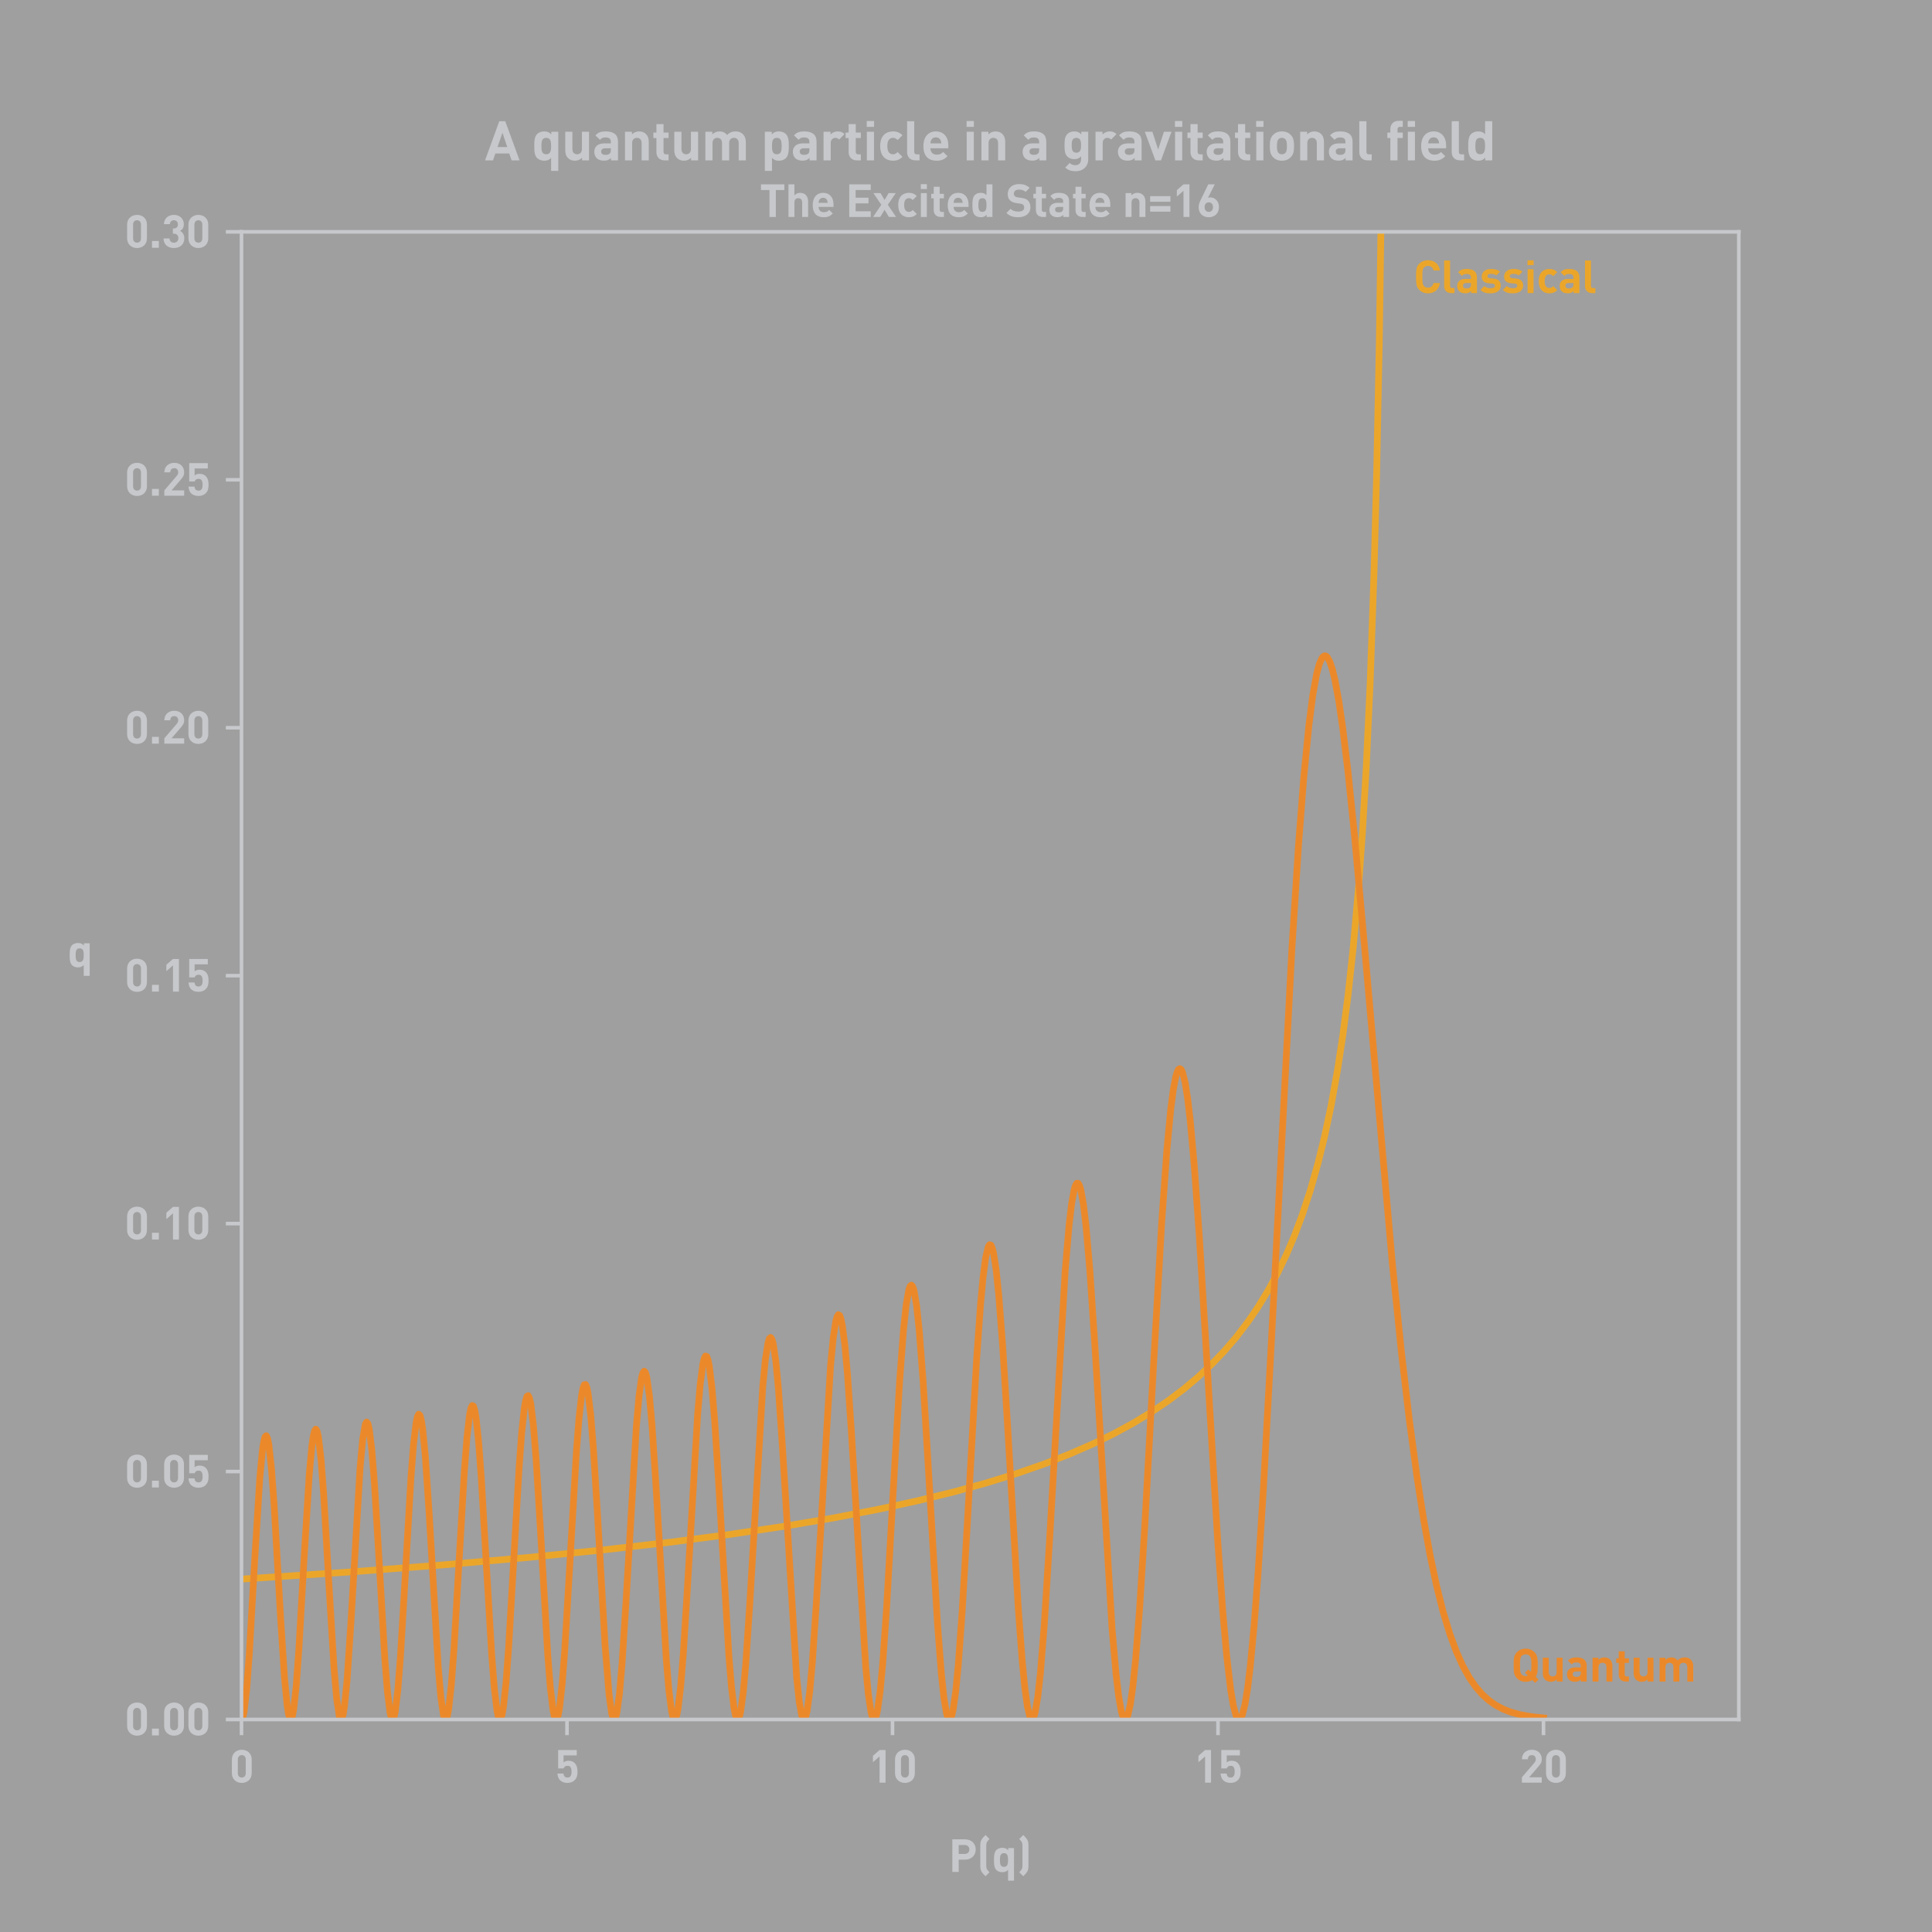 <?xml version="1.0" encoding="utf-8" standalone="no"?>
<!DOCTYPE svg PUBLIC "-//W3C//DTD SVG 1.1//EN"
  "http://www.w3.org/Graphics/SVG/1.1/DTD/svg11.dtd">
<svg xmlns:xlink="http://www.w3.org/1999/xlink" width="432pt" height="432pt" viewBox="0 0 432 432" xmlns="http://www.w3.org/2000/svg" version="1.1">
 <defs>
  <style type="text/css">*{stroke-linejoin: round; stroke-linecap: butt}</style>
 </defs>
 <g id="figure_1">
  <g id="patch_1">
   <path d="M 0 432 
L 432 432 
L 432 0 
L 0 0 
z
" style="fill: #9f9f9f"/>
  </g>
  <g id="axes_1">
   <g id="patch_2">
    <path d="M 54 384.48 
L 388.8 384.48 
L 388.8 51.84 
L 54 51.84 
z
" style="fill: #9f9f9f"/>
   </g>
   <g id="matplotlib.axis_1">
    <g id="xtick_1">
     <g id="line2d_1">
      <defs>
       <path id="md12b9597e7" d="M 0 0 
L 0 3.5 
" style="stroke: #c6c8cb; stroke-width: 0.8"/>
      </defs>
      <g>
       <use xlink:href="#md12b9597e7" x="54" y="384.48" style="fill: #c6c8cb; stroke: #c6c8cb; stroke-width: 0.8"/>
      </g>
     </g>
     <g id="text_1">
      <!-- 0 -->
      <g style="fill: #c6c8cb" transform="translate(51.285 398.6) scale(0.1 -0.1)">
       <defs>
        <path id="DINPro-Bold-30" d="M 3123 1318 
L 3123 3238 
C 3123 4109 2483 4595 1741 4595 
C 998 4595 352 4109 352 3238 
L 352 1318 
C 352 448 998 -38 1741 -38 
C 2483 -38 3123 448 3123 1318 
z
M 2291 1325 
C 2291 941 2067 710 1741 710 
C 1414 710 1184 941 1184 1325 
L 1184 3226 
C 1184 3610 1414 3846 1741 3846 
C 2067 3846 2291 3610 2291 3226 
L 2291 1325 
z
" transform="scale(0.016)"/>
       </defs>
       <use xlink:href="#DINPro-Bold-30"/>
      </g>
     </g>
    </g>
    <g id="xtick_2">
     <g id="line2d_2">
      <g>
       <use xlink:href="#md12b9597e7" x="126.783" y="384.48" style="fill: #c6c8cb; stroke: #c6c8cb; stroke-width: 0.8"/>
      </g>
     </g>
     <g id="text_2">
      <!-- 5 -->
      <g style="fill: #c6c8cb" transform="translate(124.068 398.6) scale(0.1 -0.1)">
       <defs>
        <path id="DINPro-Bold-35" d="M 3162 1536 
C 3162 1965 3110 2394 2752 2752 
C 2566 2938 2278 3059 1901 3059 
C 1594 3059 1338 2944 1216 2829 
L 1216 3808 
L 3059 3808 
L 3059 4557 
L 461 4557 
L 461 1984 
L 1222 1984 
C 1280 2163 1434 2355 1773 2355 
C 2176 2355 2330 2061 2330 1536 
C 2330 1248 2298 1005 2150 858 
C 2048 755 1914 710 1754 710 
C 1408 710 1242 915 1197 1274 
L 365 1274 
C 390 941 454 608 736 326 
C 934 128 1280 -38 1754 -38 
C 2227 -38 2554 128 2758 333 
C 3091 666 3162 1024 3162 1536 
z
" transform="scale(0.016)"/>
       </defs>
       <use xlink:href="#DINPro-Bold-35"/>
      </g>
     </g>
    </g>
    <g id="xtick_3">
     <g id="line2d_3">
      <g>
       <use xlink:href="#md12b9597e7" x="199.565" y="384.48" style="fill: #c6c8cb; stroke: #c6c8cb; stroke-width: 0.8"/>
      </g>
     </g>
     <g id="text_3">
      <!-- 10 -->
      <g style="fill: #c6c8cb" transform="translate(194.136 398.6) scale(0.1 -0.1)">
       <defs>
        <path id="DINPro-Bold-31" d="M 2419 0 
L 2419 4557 
L 1587 4557 
L 659 3750 
L 659 2854 
L 1587 3661 
L 1587 0 
L 2419 0 
z
" transform="scale(0.016)"/>
       </defs>
       <use xlink:href="#DINPro-Bold-31"/>
       <use xlink:href="#DINPro-Bold-30" x="54.3"/>
      </g>
     </g>
    </g>
    <g id="xtick_4">
     <g id="line2d_4">
      <g>
       <use xlink:href="#md12b9597e7" x="272.348" y="384.48" style="fill: #c6c8cb; stroke: #c6c8cb; stroke-width: 0.8"/>
      </g>
     </g>
     <g id="text_4">
      <!-- 15 -->
      <g style="fill: #c6c8cb" transform="translate(266.918 398.6) scale(0.1 -0.1)">
       <use xlink:href="#DINPro-Bold-31"/>
       <use xlink:href="#DINPro-Bold-35" x="54.3"/>
      </g>
     </g>
    </g>
    <g id="xtick_5">
     <g id="line2d_5">
      <g>
       <use xlink:href="#md12b9597e7" x="345.13" y="384.48" style="fill: #c6c8cb; stroke: #c6c8cb; stroke-width: 0.8"/>
      </g>
     </g>
     <g id="text_5">
      <!-- 20 -->
      <g style="fill: #c6c8cb" transform="translate(339.701 398.6) scale(0.1 -0.1)">
       <defs>
        <path id="DINPro-Bold-32" d="M 3149 0 
L 3149 749 
L 1389 749 
L 2662 2227 
C 2976 2592 3149 2829 3149 3270 
C 3149 4090 2573 4595 1766 4595 
C 986 4595 378 4096 378 3264 
L 1210 3264 
C 1210 3706 1491 3846 1766 3846 
C 2118 3846 2317 3616 2317 3277 
C 2317 3066 2246 2925 2080 2726 
L 378 749 
L 378 0 
L 3149 0 
z
" transform="scale(0.016)"/>
       </defs>
       <use xlink:href="#DINPro-Bold-32"/>
       <use xlink:href="#DINPro-Bold-30" x="54.3"/>
      </g>
     </g>
    </g>
    <g id="text_6">
     <!-- P(q) -->
     <g style="fill: #c6c8cb" transform="translate(212.096 418.569) scale(0.1 -0.1)">
      <defs>
       <path id="DINPro-Bold-50" d="M 3802 3136 
C 3802 3910 3238 4557 2298 4557 
L 531 4557 
L 531 0 
L 1421 0 
L 1421 1715 
L 2298 1715 
C 3238 1715 3802 2362 3802 3136 
z
M 2912 3136 
C 2912 2765 2656 2515 2253 2515 
L 1421 2515 
L 1421 3763 
L 2253 3763 
C 2656 3763 2912 3507 2912 3136 
z
" transform="scale(0.016)"/>
       <path id="DINPro-Bold-28" d="M 1798 -45 
C 1645 109 1549 198 1440 384 
C 1376 499 1344 678 1344 922 
L 1344 3635 
C 1344 3878 1376 4058 1440 4173 
C 1549 4358 1645 4448 1798 4602 
L 1242 5158 
C 1030 4947 826 4749 678 4499 
C 531 4243 512 3955 512 3674 
L 512 883 
C 512 602 531 314 678 58 
C 826 -192 1030 -390 1242 -602 
L 1798 -45 
z
" transform="scale(0.016)"/>
       <path id="DINPro-Bold-71" d="M 3123 -1222 
L 3123 3334 
L 2310 3334 
L 2310 3021 
C 2080 3277 1837 3373 1485 3373 
C 1158 3373 851 3258 666 3072 
C 333 2739 326 2170 326 1670 
C 326 1171 333 595 666 262 
C 851 77 1152 -38 1478 -38 
C 1818 -38 2074 51 2291 294 
L 2291 -1222 
L 3123 -1222 
z
M 2291 1670 
C 2291 1126 2221 710 1722 710 
C 1222 710 1158 1126 1158 1670 
C 1158 2214 1222 2624 1722 2624 
C 2221 2624 2291 2214 2291 1670 
z
" transform="scale(0.016)"/>
       <path id="DINPro-Bold-29" d="M 1638 883 
L 1638 3674 
C 1638 3955 1619 4243 1472 4499 
C 1325 4749 1120 4947 909 5158 
L 346 4595 
C 499 4442 595 4358 704 4173 
C 768 4058 800 3878 800 3635 
L 800 922 
C 800 678 768 499 704 384 
C 595 198 499 115 346 -38 
L 909 -602 
C 1120 -390 1325 -192 1472 58 
C 1619 314 1638 602 1638 883 
z
" transform="scale(0.016)"/>
      </defs>
      <use xlink:href="#DINPro-Bold-50"/>
      <use xlink:href="#DINPro-Bold-28" x="62.8"/>
      <use xlink:href="#DINPro-Bold-71" x="96.4"/>
      <use xlink:href="#DINPro-Bold-29" x="152.5"/>
     </g>
    </g>
   </g>
   <g id="matplotlib.axis_2">
    <g id="ytick_1">
     <g id="line2d_6">
      <defs>
       <path id="m0cbf7fee83" d="M 0 0 
L -3.5 0 
" style="stroke: #c6c8cb; stroke-width: 0.8"/>
      </defs>
      <g>
       <use xlink:href="#m0cbf7fee83" x="54" y="384.48" style="fill: #c6c8cb; stroke: #c6c8cb; stroke-width: 0.8"/>
      </g>
     </g>
     <g id="text_7">
      <!-- 0.00 -->
      <g style="fill: #c6c8cb" transform="translate(27.861 388.04) scale(0.1 -0.1)">
       <defs>
        <path id="DINPro-Bold-2e" d="M 1389 0 
L 1389 947 
L 435 947 
L 435 0 
L 1389 0 
z
" transform="scale(0.016)"/>
       </defs>
       <use xlink:href="#DINPro-Bold-30"/>
       <use xlink:href="#DINPro-Bold-2e" x="54.3"/>
       <use xlink:href="#DINPro-Bold-30" x="82.8"/>
       <use xlink:href="#DINPro-Bold-30" x="137.1"/>
      </g>
     </g>
    </g>
    <g id="ytick_2">
     <g id="line2d_7">
      <g>
       <use xlink:href="#m0cbf7fee83" x="54" y="329.04" style="fill: #c6c8cb; stroke: #c6c8cb; stroke-width: 0.8"/>
      </g>
     </g>
     <g id="text_8">
      <!-- 0.05 -->
      <g style="fill: #c6c8cb" transform="translate(27.861 332.6) scale(0.1 -0.1)">
       <use xlink:href="#DINPro-Bold-30"/>
       <use xlink:href="#DINPro-Bold-2e" x="54.3"/>
       <use xlink:href="#DINPro-Bold-30" x="82.8"/>
       <use xlink:href="#DINPro-Bold-35" x="137.1"/>
      </g>
     </g>
    </g>
    <g id="ytick_3">
     <g id="line2d_8">
      <g>
       <use xlink:href="#m0cbf7fee83" x="54" y="273.6" style="fill: #c6c8cb; stroke: #c6c8cb; stroke-width: 0.8"/>
      </g>
     </g>
     <g id="text_9">
      <!-- 0.10 -->
      <g style="fill: #c6c8cb" transform="translate(27.861 277.16) scale(0.1 -0.1)">
       <use xlink:href="#DINPro-Bold-30"/>
       <use xlink:href="#DINPro-Bold-2e" x="54.3"/>
       <use xlink:href="#DINPro-Bold-31" x="82.8"/>
       <use xlink:href="#DINPro-Bold-30" x="137.1"/>
      </g>
     </g>
    </g>
    <g id="ytick_4">
     <g id="line2d_9">
      <g>
       <use xlink:href="#m0cbf7fee83" x="54" y="218.16" style="fill: #c6c8cb; stroke: #c6c8cb; stroke-width: 0.8"/>
      </g>
     </g>
     <g id="text_10">
      <!-- 0.15 -->
      <g style="fill: #c6c8cb" transform="translate(27.861 221.72) scale(0.1 -0.1)">
       <use xlink:href="#DINPro-Bold-30"/>
       <use xlink:href="#DINPro-Bold-2e" x="54.3"/>
       <use xlink:href="#DINPro-Bold-31" x="82.8"/>
       <use xlink:href="#DINPro-Bold-35" x="137.1"/>
      </g>
     </g>
    </g>
    <g id="ytick_5">
     <g id="line2d_10">
      <g>
       <use xlink:href="#m0cbf7fee83" x="54" y="162.72" style="fill: #c6c8cb; stroke: #c6c8cb; stroke-width: 0.8"/>
      </g>
     </g>
     <g id="text_11">
      <!-- 0.20 -->
      <g style="fill: #c6c8cb" transform="translate(27.861 166.28) scale(0.1 -0.1)">
       <use xlink:href="#DINPro-Bold-30"/>
       <use xlink:href="#DINPro-Bold-2e" x="54.3"/>
       <use xlink:href="#DINPro-Bold-32" x="82.8"/>
       <use xlink:href="#DINPro-Bold-30" x="137.1"/>
      </g>
     </g>
    </g>
    <g id="ytick_6">
     <g id="line2d_11">
      <g>
       <use xlink:href="#m0cbf7fee83" x="54" y="107.28" style="fill: #c6c8cb; stroke: #c6c8cb; stroke-width: 0.8"/>
      </g>
     </g>
     <g id="text_12">
      <!-- 0.25 -->
      <g style="fill: #c6c8cb" transform="translate(27.861 110.84) scale(0.1 -0.1)">
       <use xlink:href="#DINPro-Bold-30"/>
       <use xlink:href="#DINPro-Bold-2e" x="54.3"/>
       <use xlink:href="#DINPro-Bold-32" x="82.8"/>
       <use xlink:href="#DINPro-Bold-35" x="137.1"/>
      </g>
     </g>
    </g>
    <g id="ytick_7">
     <g id="line2d_12">
      <g>
       <use xlink:href="#m0cbf7fee83" x="54" y="51.84" style="fill: #c6c8cb; stroke: #c6c8cb; stroke-width: 0.8"/>
      </g>
     </g>
     <g id="text_13">
      <!-- 0.30 -->
      <g style="fill: #c6c8cb" transform="translate(27.861 55.4) scale(0.1 -0.1)">
       <defs>
        <path id="DINPro-Bold-33" d="M 3168 1318 
C 3168 1869 2906 2182 2579 2355 
C 2880 2515 3104 2797 3104 3290 
C 3104 4058 2522 4595 1715 4595 
C 947 4595 339 4109 320 3296 
L 1152 3296 
C 1171 3642 1402 3846 1715 3846 
C 2016 3846 2272 3648 2272 3264 
C 2272 2944 2099 2694 1696 2694 
L 1574 2694 
L 1574 1971 
L 1696 1971 
C 2106 1971 2336 1722 2336 1344 
C 2336 934 2080 710 1722 710 
C 1395 710 1114 896 1101 1306 
L 269 1306 
C 282 352 979 -38 1722 -38 
C 2502 -38 3168 410 3168 1318 
z
" transform="scale(0.016)"/>
       </defs>
       <use xlink:href="#DINPro-Bold-30"/>
       <use xlink:href="#DINPro-Bold-2e" x="54.3"/>
       <use xlink:href="#DINPro-Bold-33" x="82.8"/>
       <use xlink:href="#DINPro-Bold-30" x="137.1"/>
      </g>
     </g>
    </g>
    <g id="text_14">
     <!-- q -->
     <g style="fill: #c6c8cb" transform="translate(15.056 216.251) scale(0.1 -0.1)">
      <use xlink:href="#DINPro-Bold-71"/>
     </g>
    </g>
   </g>
   <g id="line2d_13">
    <path d="M 54 353.089 
L 77.897 351.52 
L 99.17 349.905 
L 118.113 348.248 
L 135.015 346.549 
L 150.169 344.803 
L 163.575 343.039 
L 175.523 341.252 
L 186.306 339.423 
L 196.214 337.52 
L 205.248 335.557 
L 213.408 333.554 
L 220.693 331.542 
L 227.396 329.462 
L 233.516 327.333 
L 239.053 325.178 
L 244.298 322.893 
L 248.961 320.624 
L 253.333 318.251 
L 257.412 315.78 
L 261.201 313.219 
L 264.698 310.582 
L 267.904 307.888 
L 270.818 305.165 
L 273.732 302.13 
L 276.355 299.077 
L 278.978 295.657 
L 281.309 292.246 
L 283.64 288.408 
L 285.68 284.626 
L 287.72 280.358 
L 289.469 276.229 
L 291.217 271.567 
L 292.966 266.245 
L 294.714 260.091 
L 296.172 254.157 
L 297.629 247.283 
L 299.086 239.193 
L 300.251 231.578 
L 301.417 222.624 
L 302.583 211.887 
L 303.749 198.685 
L 304.623 186.519 
L 305.497 171.601 
L 306.371 152.706 
L 307.246 127.683 
L 307.828 105.662 
L 308.411 76.791 
L 308.994 36.577 
L 309.374 -1 
L 309.374 -1 
" clip-path="url(#pb0ea09ea4a)" style="fill: none; stroke: #eba62a; stroke-width: 1.5; stroke-linecap: square"/>
   </g>
   <g id="line2d_14">
    <path d="M 54 384.48 
L 54.291 384.037 
L 54.583 382.719 
L 55.166 377.633 
L 55.749 369.789 
L 56.914 349.532 
L 58.08 330.679 
L 58.663 324.433 
L 58.954 322.45 
L 59.246 321.306 
L 59.537 321.033 
L 59.828 321.636 
L 60.12 323.098 
L 60.703 328.412 
L 61.286 336.385 
L 62.743 361.756 
L 63.617 375.177 
L 64.2 381.258 
L 64.491 383.164 
L 64.783 384.239 
L 65.074 384.452 
L 65.365 383.798 
L 65.657 382.295 
L 66.24 376.925 
L 66.823 368.915 
L 67.988 348.58 
L 69.154 329.685 
L 69.737 323.32 
L 70.028 321.243 
L 70.32 319.981 
L 70.611 319.567 
L 70.902 320.01 
L 71.194 321.298 
L 71.777 326.249 
L 72.36 333.893 
L 73.525 353.847 
L 74.691 373.039 
L 75.274 379.816 
L 75.857 383.704 
L 76.148 384.427 
L 76.439 384.303 
L 76.731 383.336 
L 77.022 381.551 
L 77.605 375.73 
L 78.479 362.61 
L 80.519 328.164 
L 81.102 321.826 
L 81.685 318.443 
L 81.976 317.975 
L 82.268 318.344 
L 82.559 319.54 
L 83.142 324.269 
L 83.725 331.683 
L 84.599 346.153 
L 86.056 371.017 
L 86.639 378.34 
L 87.222 382.978 
L 87.514 384.137 
L 87.805 384.477 
L 88.096 383.99 
L 88.388 382.689 
L 88.971 377.788 
L 89.553 370.251 
L 90.428 355.647 
L 91.885 330.494 
L 92.468 322.966 
L 93.051 318.053 
L 93.342 316.733 
L 93.633 316.218 
L 93.925 316.518 
L 94.216 317.626 
L 94.508 319.514 
L 95.09 325.428 
L 95.965 338.469 
L 98.005 372.922 
L 98.588 379.613 
L 99.17 383.557 
L 99.462 384.372 
L 99.753 384.386 
L 100.045 383.597 
L 100.336 382.024 
L 100.919 376.688 
L 101.502 368.869 
L 102.667 348.801 
L 103.833 328.961 
L 104.416 321.392 
L 104.999 316.351 
L 105.29 314.928 
L 105.582 314.285 
L 105.873 314.433 
L 106.165 315.37 
L 106.456 317.073 
L 107.039 322.601 
L 107.622 330.517 
L 108.787 350.513 
L 109.953 370.082 
L 110.536 377.511 
L 111.119 382.444 
L 111.41 383.829 
L 111.702 384.447 
L 111.993 384.284 
L 112.284 383.345 
L 112.576 381.649 
L 113.159 376.151 
L 113.741 368.267 
L 114.907 348.203 
L 116.073 328.187 
L 116.656 320.345 
L 117.239 314.878 
L 117.53 313.186 
L 117.821 312.241 
L 118.113 312.06 
L 118.404 312.648 
L 118.696 313.99 
L 119.278 318.804 
L 119.861 326.088 
L 120.736 340.253 
L 122.484 370.093 
L 123.067 377.435 
L 123.65 382.347 
L 123.941 383.756 
L 124.233 384.424 
L 124.524 384.337 
L 124.816 383.496 
L 125.107 381.919 
L 125.69 376.7 
L 126.273 369.102 
L 127.438 349.368 
L 128.895 324.474 
L 129.478 317.011 
L 130.061 311.931 
L 130.353 310.417 
L 130.644 309.63 
L 130.935 309.584 
L 131.227 310.279 
L 131.518 311.7 
L 132.101 316.59 
L 132.684 323.862 
L 133.558 337.933 
L 135.307 368.035 
L 136.181 378.843 
L 136.764 383.059 
L 137.055 384.131 
L 137.347 384.48 
L 137.638 384.099 
L 137.929 382.996 
L 138.512 378.719 
L 139.095 371.974 
L 139.969 358.377 
L 142.301 318.849 
L 142.884 312.212 
L 143.467 308.029 
L 143.758 306.959 
L 144.049 306.6 
L 144.341 306.955 
L 144.632 308.018 
L 145.215 312.171 
L 145.798 318.747 
L 146.672 332.055 
L 149.004 371.326 
L 149.586 378.149 
L 150.169 382.628 
L 150.461 383.883 
L 150.752 384.447 
L 151.043 384.311 
L 151.335 383.477 
L 151.626 381.96 
L 152.209 376.995 
L 152.792 369.759 
L 153.666 355.78 
L 155.998 316.194 
L 156.58 309.442 
L 157.163 305.018 
L 157.455 303.776 
L 157.746 303.211 
L 158.038 303.33 
L 158.329 304.132 
L 158.62 305.6 
L 159.203 310.423 
L 159.786 317.468 
L 160.66 331.127 
L 162.992 370.423 
L 163.575 377.368 
L 164.157 382.104 
L 164.449 383.543 
L 164.74 384.327 
L 165.032 384.445 
L 165.323 383.893 
L 165.615 382.682 
L 166.197 378.367 
L 166.78 371.773 
L 167.655 358.554 
L 170.569 309.918 
L 171.152 303.904 
L 171.734 300.212 
L 172.026 299.311 
L 172.317 299.059 
L 172.609 299.458 
L 172.9 300.503 
L 173.483 304.446 
L 174.066 310.64 
L 174.94 323.284 
L 178.146 375.214 
L 178.729 380.644 
L 179.311 383.767 
L 179.603 384.4 
L 179.894 384.401 
L 180.186 383.768 
L 180.477 382.51 
L 181.06 378.202 
L 181.643 371.723 
L 182.517 358.764 
L 185.723 305.271 
L 186.306 299.247 
L 186.888 295.41 
L 187.18 294.379 
L 187.471 293.959 
L 187.763 294.155 
L 188.054 294.961 
L 188.345 296.367 
L 188.928 300.887 
L 189.511 307.459 
L 190.385 320.351 
L 193.591 372.889 
L 194.174 378.895 
L 194.757 382.812 
L 195.048 383.919 
L 195.34 384.439 
L 195.631 384.363 
L 195.922 383.692 
L 196.214 382.436 
L 196.797 378.238 
L 197.38 371.978 
L 198.254 359.427 
L 199.711 333.695 
L 201.168 308.705 
L 202.042 297.189 
L 202.625 291.761 
L 203.208 288.434 
L 203.499 287.609 
L 203.791 287.355 
L 204.082 287.675 
L 204.374 288.563 
L 204.957 291.988 
L 205.539 297.459 
L 206.414 308.897 
L 207.579 328.208 
L 209.619 362.97 
L 210.494 374.297 
L 211.076 379.727 
L 211.659 383.169 
L 211.951 384.093 
L 212.242 384.47 
L 212.533 384.297 
L 212.825 383.576 
L 213.116 382.313 
L 213.699 378.224 
L 214.282 372.206 
L 215.156 360.139 
L 216.322 340.212 
L 218.362 304.145 
L 219.236 291.859 
L 219.819 285.601 
L 220.402 281.179 
L 220.985 278.756 
L 221.276 278.323 
L 221.568 278.415 
L 221.859 279.029 
L 222.15 280.156 
L 222.733 283.899 
L 223.316 289.483 
L 224.19 300.797 
L 225.356 319.731 
L 227.687 359.566 
L 228.562 371.308 
L 229.145 377.307 
L 229.727 381.58 
L 230.31 383.972 
L 230.602 384.434 
L 230.893 384.399 
L 231.184 383.868 
L 231.476 382.845 
L 232.059 379.365 
L 232.642 374.078 
L 233.516 363.175 
L 234.682 344.437 
L 238.179 284.17 
L 239.053 273.901 
L 239.636 269.02 
L 240.219 265.881 
L 240.51 264.992 
L 240.801 264.567 
L 241.093 264.605 
L 241.384 265.104 
L 241.676 266.059 
L 242.259 269.296 
L 242.841 274.203 
L 243.716 284.326 
L 244.881 301.812 
L 248.67 364.266 
L 249.544 374.294 
L 250.127 379.22 
L 250.71 382.575 
L 251.001 383.634 
L 251.293 384.271 
L 251.584 384.48 
L 251.875 384.261 
L 252.167 383.615 
L 252.75 381.062 
L 253.333 376.886 
L 253.915 371.193 
L 254.79 360.13 
L 255.955 341.653 
L 257.995 304.183 
L 259.744 273.609 
L 260.91 257.202 
L 261.784 247.988 
L 262.367 243.552 
L 262.949 240.577 
L 263.241 239.652 
L 263.532 239.107 
L 263.824 238.942 
L 264.115 239.156 
L 264.407 239.745 
L 264.989 242.025 
L 265.572 245.718 
L 266.155 250.731 
L 267.029 260.464 
L 268.195 276.797 
L 269.944 305.661 
L 272.275 344.383 
L 273.441 360.631 
L 274.315 370.474 
L 275.189 377.89 
L 275.772 381.346 
L 276.355 383.546 
L 276.646 384.163 
L 276.938 384.455 
L 277.229 384.42 
L 277.521 384.059 
L 277.812 383.372 
L 278.395 381.036 
L 278.978 377.444 
L 279.561 372.647 
L 280.435 363.34 
L 281.309 351.751 
L 282.475 333.334 
L 284.223 301.213 
L 288.886 211.922 
L 290.343 189.114 
L 291.509 174.038 
L 292.675 162.144 
L 293.549 155.424 
L 294.423 150.619 
L 295.006 148.472 
L 295.589 147.155 
L 295.88 146.8 
L 296.172 146.645 
L 296.463 146.685 
L 296.754 146.916 
L 297.337 147.936 
L 297.92 149.668 
L 298.503 152.072 
L 299.377 156.841 
L 300.251 162.866 
L 301.417 172.568 
L 302.874 186.82 
L 304.914 209.393 
L 311.325 282.477 
L 313.365 302.369 
L 315.114 317.36 
L 316.863 330.364 
L 318.32 339.709 
L 319.777 347.768 
L 321.234 354.634 
L 322.691 360.418 
L 324.148 365.237 
L 325.605 369.213 
L 327.062 372.46 
L 328.519 375.087 
L 329.976 377.193 
L 331.434 378.868 
L 332.891 380.188 
L 334.348 381.22 
L 336.096 382.157 
L 337.845 382.84 
L 339.885 383.4 
L 342.508 383.86 
L 345.13 384.131 
L 345.13 384.131 
" clip-path="url(#pb0ea09ea4a)" style="fill: none; stroke: #eb892a; stroke-width: 1.5; stroke-linecap: square"/>
   </g>
   <g id="patch_3">
    <path d="M 54 384.48 
L 54 51.84 
" style="fill: none; stroke: #c6c8cb; stroke-width: 0.8; stroke-linejoin: miter; stroke-linecap: square"/>
   </g>
   <g id="patch_4">
    <path d="M 388.8 384.48 
L 388.8 51.84 
" style="fill: none; stroke: #c6c8cb; stroke-width: 0.8; stroke-linejoin: miter; stroke-linecap: square"/>
   </g>
   <g id="patch_5">
    <path d="M 54 384.48 
L 388.8 384.48 
" style="fill: none; stroke: #c6c8cb; stroke-width: 0.8; stroke-linejoin: miter; stroke-linecap: square"/>
   </g>
   <g id="patch_6">
    <path d="M 54 51.84 
L 388.8 51.84 
" style="fill: none; stroke: #c6c8cb; stroke-width: 0.8; stroke-linejoin: miter; stroke-linecap: square"/>
   </g>
   <g id="text_15">
    <!-- The Excited State n=16 -->
    <g style="fill: #c6c8cb" transform="translate(169.845 48.514) scale(0.1 -0.1)">
     <defs>
      <path id="DINPro-Bold-54" d="M 3462 3763 
L 3462 4557 
L 192 4557 
L 192 3763 
L 1382 3763 
L 1382 0 
L 2272 0 
L 2272 3763 
L 3462 3763 
z
" transform="scale(0.016)"/>
      <path id="DINPro-Bold-68" d="M 3213 0 
L 3213 2157 
C 3213 2861 2829 3373 2099 3373 
C 1805 3373 1523 3258 1299 3027 
L 1299 4557 
L 467 4557 
L 467 0 
L 1299 0 
L 1299 2035 
C 1299 2470 1574 2624 1837 2624 
C 2099 2624 2381 2477 2381 2035 
L 2381 0 
L 3213 0 
z
" transform="scale(0.016)"/>
      <path id="DINPro-Bold-65" d="M 3206 1408 
L 3206 1779 
C 3206 2694 2682 3373 1754 3373 
C 890 3373 301 2758 301 1670 
C 301 320 1056 -38 1843 -38 
C 2445 -38 2771 147 3110 486 
L 2605 979 
C 2394 768 2214 666 1850 666 
C 1382 666 1120 979 1120 1408 
L 3206 1408 
z
M 2387 1978 
L 1120 1978 
C 1126 2125 1146 2214 1197 2336 
C 1286 2534 1472 2682 1754 2682 
C 2035 2682 2221 2534 2310 2336 
C 2362 2214 2381 2125 2387 1978 
z
" transform="scale(0.016)"/>
      <path id="DINPro-Bold-20" transform="scale(0.016)"/>
      <path id="DINPro-Bold-45" d="M 3533 0 
L 3533 794 
L 1421 794 
L 1421 1901 
L 3219 1901 
L 3219 2694 
L 1421 2694 
L 1421 3763 
L 3533 3763 
L 3533 4557 
L 531 4557 
L 531 0 
L 3533 0 
z
" transform="scale(0.016)"/>
      <path id="DINPro-Bold-78" d="M 3296 0 
L 2144 1702 
L 3251 3334 
L 2253 3334 
L 1683 2381 
L 1120 3334 
L 122 3334 
L 1229 1702 
L 77 0 
L 1075 0 
L 1683 998 
L 2298 0 
L 3296 0 
z
" transform="scale(0.016)"/>
      <path id="DINPro-Bold-63" d="M 2893 416 
L 2330 973 
C 2157 787 2010 710 1792 710 
C 1594 710 1440 781 1318 928 
C 1190 1088 1133 1318 1133 1670 
C 1133 2022 1190 2246 1318 2406 
C 1440 2554 1594 2624 1792 2624 
C 2010 2624 2157 2547 2330 2362 
L 2893 2925 
C 2598 3232 2253 3373 1792 3373 
C 1126 3373 301 3021 301 1670 
C 301 320 1126 -38 1792 -38 
C 2253 -38 2598 109 2893 416 
z
" transform="scale(0.016)"/>
      <path id="DINPro-Bold-69" d="M 1299 0 
L 1299 3334 
L 467 3334 
L 467 0 
L 1299 0 
z
M 1306 3904 
L 1306 4582 
L 454 4582 
L 454 3904 
L 1306 3904 
z
" transform="scale(0.016)"/>
      <path id="DINPro-Bold-74" d="M 1965 0 
L 1965 704 
L 1664 704 
C 1466 704 1376 813 1376 1005 
L 1376 2605 
L 1965 2605 
L 1965 3238 
L 1376 3238 
L 1376 4224 
L 544 4224 
L 544 3238 
L 192 3238 
L 192 2605 
L 544 2605 
L 544 954 
C 544 480 832 0 1510 0 
L 1965 0 
z
" transform="scale(0.016)"/>
      <path id="DINPro-Bold-64" d="M 3123 0 
L 3123 4557 
L 2291 4557 
L 2291 3040 
C 2074 3283 1818 3373 1478 3373 
C 1152 3373 851 3258 666 3072 
C 333 2739 326 2170 326 1670 
C 326 1171 333 595 666 262 
C 851 77 1158 -38 1485 -38 
C 1837 -38 2080 58 2310 314 
L 2310 0 
L 3123 0 
z
M 2291 1670 
C 2291 1126 2221 710 1722 710 
C 1222 710 1158 1126 1158 1670 
C 1158 2214 1222 2624 1722 2624 
C 2221 2624 2291 2214 2291 1670 
z
" transform="scale(0.016)"/>
      <path id="DINPro-Bold-53" d="M 3475 1344 
C 3475 1747 3366 2080 3123 2310 
C 2931 2490 2669 2605 2253 2662 
L 1715 2739 
C 1530 2765 1382 2835 1293 2918 
C 1197 3008 1158 3130 1158 3245 
C 1158 3558 1389 3821 1862 3821 
C 2163 3821 2509 3782 2797 3507 
L 3360 4064 
C 2970 4442 2515 4595 1888 4595 
C 902 4595 301 4026 301 3213 
C 301 2829 410 2534 627 2317 
C 832 2118 1120 1997 1510 1939 
L 2061 1862 
C 2272 1830 2374 1786 2464 1702 
C 2560 1613 2605 1478 2605 1318 
C 2605 954 2323 755 1798 755 
C 1376 755 986 851 698 1139 
L 122 563 
C 570 109 1094 -38 1786 -38 
C 2739 -38 3475 461 3475 1344 
z
" transform="scale(0.016)"/>
      <path id="DINPro-Bold-61" d="M 2989 0 
L 2989 2195 
C 2989 2976 2502 3373 1568 3373 
C 1011 3373 691 3270 365 2912 
L 896 2394 
C 1069 2592 1216 2669 1536 2669 
C 1978 2669 2157 2509 2157 2144 
L 2157 1978 
L 1370 1978 
C 595 1978 230 1542 230 1011 
C 230 717 326 448 506 262 
C 704 64 979 -32 1357 -32 
C 1741 -32 1952 64 2176 288 
L 2176 0 
L 2989 0 
z
M 2157 1229 
C 2157 1024 2125 890 2035 806 
C 1888 666 1741 646 1510 646 
C 1184 646 1030 800 1030 1030 
C 1030 1267 1197 1408 1498 1408 
L 2157 1408 
L 2157 1229 
z
" transform="scale(0.016)"/>
      <path id="DINPro-Bold-6e" d="M 3238 0 
L 3238 2131 
C 3238 2496 3168 2810 2899 3078 
C 2714 3264 2445 3373 2112 3373 
C 1805 3373 1498 3258 1280 3027 
L 1280 3334 
L 467 3334 
L 467 0 
L 1299 0 
L 1299 2016 
C 1299 2470 1594 2624 1856 2624 
C 2118 2624 2406 2470 2406 2016 
L 2406 0 
L 3238 0 
z
" transform="scale(0.016)"/>
      <path id="DINPro-Bold-3d" d="M 3155 2131 
L 3155 2912 
L 320 2912 
L 320 2131 
L 3155 2131 
z
M 3155 742 
L 3155 1523 
L 320 1523 
L 320 742 
L 3155 742 
z
" transform="scale(0.016)"/>
      <path id="DINPro-Bold-36" d="M 3149 1382 
C 3149 2227 2566 2733 1952 2733 
C 1843 2733 1722 2720 1613 2675 
L 2560 4557 
L 1651 4557 
L 691 2586 
C 486 2170 307 1786 307 1370 
C 307 467 922 -38 1728 -38 
C 2534 -38 3149 486 3149 1382 
z
M 2317 1376 
C 2317 954 2067 710 1728 710 
C 1389 710 1139 954 1139 1376 
C 1139 1798 1389 2042 1728 2042 
C 2080 2042 2317 1779 2317 1376 
z
" transform="scale(0.016)"/>
     </defs>
     <use xlink:href="#DINPro-Bold-54"/>
     <use xlink:href="#DINPro-Bold-68" x="57.1"/>
     <use xlink:href="#DINPro-Bold-65" x="114"/>
     <use xlink:href="#DINPro-Bold-20" x="168.8"/>
     <use xlink:href="#DINPro-Bold-45" x="192"/>
     <use xlink:href="#DINPro-Bold-78" x="252.5"/>
     <use xlink:href="#DINPro-Bold-63" x="305.2"/>
     <use xlink:href="#DINPro-Bold-69" x="353.2"/>
     <use xlink:href="#DINPro-Bold-74" x="380.7"/>
     <use xlink:href="#DINPro-Bold-65" x="415.9"/>
     <use xlink:href="#DINPro-Bold-64" x="470.7"/>
     <use xlink:href="#DINPro-Bold-20" x="526.8"/>
     <use xlink:href="#DINPro-Bold-53" x="550"/>
     <use xlink:href="#DINPro-Bold-74" x="609.1"/>
     <use xlink:href="#DINPro-Bold-61" x="644.3"/>
     <use xlink:href="#DINPro-Bold-74" x="697.7"/>
     <use xlink:href="#DINPro-Bold-65" x="732.9"/>
     <use xlink:href="#DINPro-Bold-20" x="787.7"/>
     <use xlink:href="#DINPro-Bold-6e" x="810.9"/>
     <use xlink:href="#DINPro-Bold-3d" x="868.2"/>
     <use xlink:href="#DINPro-Bold-31" x="922.5"/>
     <use xlink:href="#DINPro-Bold-36" x="976.8"/>
    </g>
   </g>
   <g id="text_16">
    <!-- Classical -->
    <g style="fill: #eba62a" transform="translate(316.017 65.533) scale(0.1 -0.1)">
     <defs>
      <path id="DINPro-Bold-43" d="M 3731 1402 
L 2829 1402 
C 2733 1011 2490 755 2061 755 
C 1818 755 1626 832 1491 992 
C 1306 1190 1267 1395 1267 2278 
C 1267 3162 1306 3366 1491 3565 
C 1626 3725 1818 3802 2061 3802 
C 2490 3802 2733 3546 2829 3155 
L 3731 3155 
C 3578 4083 2931 4595 2054 4595 
C 1568 4595 1158 4429 826 4096 
C 627 3898 506 3674 454 3411 
C 403 3155 378 2778 378 2278 
C 378 1779 403 1402 454 1146 
C 506 890 627 659 826 461 
C 1158 128 1568 -38 2054 -38 
C 2925 -38 3578 474 3731 1402 
z
" transform="scale(0.016)"/>
      <path id="DINPro-Bold-6c" d="M 1882 0 
L 1882 704 
L 1562 704 
C 1350 704 1267 806 1267 1005 
L 1267 4557 
L 435 4557 
L 435 954 
C 435 480 723 0 1408 0 
L 1882 0 
z
" transform="scale(0.016)"/>
      <path id="DINPro-Bold-73" d="M 2976 1050 
C 2976 1613 2643 1965 1984 2029 
L 1459 2080 
C 1165 2106 1114 2246 1114 2368 
C 1114 2534 1254 2688 1587 2688 
C 1875 2688 2170 2637 2362 2464 
L 2874 2982 
C 2554 3283 2118 3373 1600 3373 
C 922 3373 314 3002 314 2310 
C 314 1696 685 1434 1286 1376 
L 1811 1325 
C 2074 1299 2163 1184 2163 1018 
C 2163 768 1862 672 1574 672 
C 1318 672 960 710 685 986 
L 141 442 
C 563 19 1037 -38 1562 -38 
C 2349 -38 2976 314 2976 1050 
z
" transform="scale(0.016)"/>
     </defs>
     <use xlink:href="#DINPro-Bold-43"/>
     <use xlink:href="#DINPro-Bold-6c" x="62"/>
     <use xlink:href="#DINPro-Bold-61" x="94.5"/>
     <use xlink:href="#DINPro-Bold-73" x="147.9"/>
     <use xlink:href="#DINPro-Bold-73" x="198"/>
     <use xlink:href="#DINPro-Bold-69" x="248.1"/>
     <use xlink:href="#DINPro-Bold-63" x="275.6"/>
     <use xlink:href="#DINPro-Bold-61" x="323.6"/>
     <use xlink:href="#DINPro-Bold-6c" x="377"/>
    </g>
   </g>
   <g id="text_17">
    <!-- Quantum -->
    <g style="fill: #eb892a" transform="translate(337.852 375.997) scale(0.1 -0.1)">
     <defs>
      <path id="DINPro-Bold-51" d="M 3853 275 
L 3462 666 
C 3750 1088 3744 1594 3744 2278 
C 3744 3066 3750 3635 3290 4096 
C 2970 4416 2579 4595 2061 4595 
C 1542 4595 1146 4416 826 4096 
C 365 3635 378 3066 378 2278 
C 378 1491 365 922 826 461 
C 1146 141 1542 -38 2061 -38 
C 2419 -38 2726 45 2982 211 
L 3386 -192 
L 3853 275 
z
M 2854 2278 
C 2854 1818 2842 1555 2771 1357 
L 2432 1696 
L 1958 1229 
L 2355 838 
C 2272 781 2170 755 2061 755 
C 1818 755 1613 851 1485 998 
C 1312 1190 1267 1402 1267 2278 
C 1267 3155 1312 3366 1485 3558 
C 1613 3706 1818 3802 2061 3802 
C 2304 3802 2502 3706 2630 3558 
C 2803 3366 2854 3155 2854 2278 
z
" transform="scale(0.016)"/>
      <path id="DINPro-Bold-75" d="M 3200 0 
L 3200 3334 
L 2368 3334 
L 2368 1318 
C 2368 864 2074 710 1811 710 
C 1549 710 1261 864 1261 1318 
L 1261 3334 
L 429 3334 
L 429 1203 
C 429 838 499 525 768 256 
C 954 70 1222 -38 1555 -38 
C 1862 -38 2170 77 2387 307 
L 2387 0 
L 3200 0 
z
" transform="scale(0.016)"/>
      <path id="DINPro-Bold-6d" d="M 5178 0 
L 5178 2131 
C 5178 2496 5082 2810 4813 3078 
C 4627 3264 4326 3373 3994 3373 
C 3578 3373 3277 3245 2995 2950 
C 2784 3238 2483 3373 2112 3373 
C 1805 3373 1498 3251 1280 3027 
L 1280 3334 
L 467 3334 
L 467 0 
L 1299 0 
L 1299 2016 
C 1299 2470 1594 2624 1856 2624 
C 2118 2624 2406 2470 2406 2016 
L 2406 0 
L 3238 0 
L 3238 2035 
C 3238 2470 3539 2624 3795 2624 
C 4058 2624 4346 2470 4346 2016 
L 4346 0 
L 5178 0 
z
" transform="scale(0.016)"/>
     </defs>
     <use xlink:href="#DINPro-Bold-51"/>
     <use xlink:href="#DINPro-Bold-75" x="64.3"/>
     <use xlink:href="#DINPro-Bold-61" x="121.6"/>
     <use xlink:href="#DINPro-Bold-6e" x="175"/>
     <use xlink:href="#DINPro-Bold-74" x="232.3"/>
     <use xlink:href="#DINPro-Bold-75" x="267.5"/>
     <use xlink:href="#DINPro-Bold-6d" x="324.8"/>
    </g>
   </g>
   <g id="text_18">
    <!-- A quantum particle in a gravitational field -->
    <g style="fill: #c6c8cb" transform="translate(108.395 35.861) scale(0.12 -0.12)">
     <defs>
      <path id="DINPro-Bold-41" d="M 4051 0 
L 2387 4557 
L 1690 4557 
L 32 0 
L 960 0 
L 1235 806 
L 2854 806 
L 3123 0 
L 4051 0 
z
M 2618 1555 
L 1485 1555 
L 2061 3213 
L 2618 1555 
z
" transform="scale(0.016)"/>
      <path id="DINPro-Bold-70" d="M 3258 1670 
C 3258 2170 3251 2739 2918 3072 
C 2733 3258 2432 3373 2106 3373 
C 1754 3373 1504 3277 1274 3021 
L 1274 3334 
L 467 3334 
L 467 -1222 
L 1299 -1222 
L 1299 294 
C 1517 51 1766 -38 2106 -38 
C 2432 -38 2733 77 2918 262 
C 3251 595 3258 1171 3258 1670 
z
M 2426 1670 
C 2426 1126 2362 710 1862 710 
C 1363 710 1299 1126 1299 1670 
C 1299 2214 1363 2624 1862 2624 
C 2362 2624 2426 2214 2426 1670 
z
" transform="scale(0.016)"/>
      <path id="DINPro-Bold-72" d="M 2906 3059 
C 2675 3290 2445 3373 2118 3373 
C 1760 3373 1440 3206 1280 3014 
L 1280 3334 
L 467 3334 
L 467 0 
L 1299 0 
L 1299 2010 
C 1299 2432 1581 2624 1837 2624 
C 2042 2624 2150 2554 2278 2426 
L 2906 3059 
z
" transform="scale(0.016)"/>
      <path id="DINPro-Bold-67" d="M 3085 122 
L 3085 3334 
L 2278 3334 
L 2278 3021 
C 2048 3277 1818 3373 1466 3373 
C 1139 3373 851 3264 666 3078 
C 352 2765 326 2342 326 1760 
C 326 1178 352 749 666 435 
C 851 250 1133 141 1459 141 
C 1786 141 2035 230 2253 474 
L 2253 134 
C 2253 -205 2080 -557 1581 -557 
C 1299 -557 1114 -480 928 -301 
L 410 -826 
C 755 -1158 1107 -1261 1619 -1261 
C 2515 -1261 3085 -678 3085 122 
z
M 2253 1760 
C 2253 1318 2195 890 1702 890 
C 1210 890 1158 1318 1158 1760 
C 1158 2202 1210 2624 1702 2624 
C 2195 2624 2253 2202 2253 1760 
z
" transform="scale(0.016)"/>
      <path id="DINPro-Bold-76" d="M 3130 3334 
L 2253 3334 
L 1581 1274 
L 902 3334 
L 26 3334 
L 1254 0 
L 1907 0 
L 3130 3334 
z
" transform="scale(0.016)"/>
      <path id="DINPro-Bold-6f" d="M 3149 1670 
C 3149 2272 3072 2650 2771 2963 
C 2566 3181 2227 3373 1734 3373 
C 1242 3373 909 3181 704 2963 
C 403 2650 326 2272 326 1670 
C 326 1062 403 685 704 371 
C 909 154 1242 -38 1734 -38 
C 2227 -38 2566 154 2771 371 
C 3072 685 3149 1062 3149 1670 
z
M 2317 1670 
C 2317 1325 2298 1030 2125 858 
C 2029 762 1901 710 1734 710 
C 1568 710 1446 762 1350 858 
C 1178 1030 1158 1325 1158 1670 
C 1158 2016 1178 2304 1350 2477 
C 1446 2573 1568 2624 1734 2624 
C 1901 2624 2029 2573 2125 2477 
C 2298 2304 2317 2016 2317 1670 
z
" transform="scale(0.016)"/>
      <path id="DINPro-Bold-66" d="M 2016 2605 
L 2016 3238 
L 1402 3238 
L 1402 3603 
C 1402 3795 1491 3904 1690 3904 
L 2016 3904 
L 2016 4608 
L 1542 4608 
C 864 4608 570 4128 570 3654 
L 570 3238 
L 224 3238 
L 224 2605 
L 570 2605 
L 570 0 
L 1402 0 
L 1402 2605 
L 2016 2605 
z
" transform="scale(0.016)"/>
     </defs>
     <use xlink:href="#DINPro-Bold-41"/>
     <use xlink:href="#DINPro-Bold-20" x="63.8"/>
     <use xlink:href="#DINPro-Bold-71" x="87"/>
     <use xlink:href="#DINPro-Bold-75" x="143.1"/>
     <use xlink:href="#DINPro-Bold-61" x="200.4"/>
     <use xlink:href="#DINPro-Bold-6e" x="253.8"/>
     <use xlink:href="#DINPro-Bold-74" x="311.1"/>
     <use xlink:href="#DINPro-Bold-75" x="346.3"/>
     <use xlink:href="#DINPro-Bold-6d" x="403.6"/>
     <use xlink:href="#DINPro-Bold-20" x="491.2"/>
     <use xlink:href="#DINPro-Bold-70" x="514.4"/>
     <use xlink:href="#DINPro-Bold-61" x="570.4"/>
     <use xlink:href="#DINPro-Bold-72" x="623.8"/>
     <use xlink:href="#DINPro-Bold-74" x="669.3"/>
     <use xlink:href="#DINPro-Bold-69" x="704.5"/>
     <use xlink:href="#DINPro-Bold-63" x="732"/>
     <use xlink:href="#DINPro-Bold-6c" x="780"/>
     <use xlink:href="#DINPro-Bold-65" x="812.5"/>
     <use xlink:href="#DINPro-Bold-20" x="867.3"/>
     <use xlink:href="#DINPro-Bold-69" x="890.5"/>
     <use xlink:href="#DINPro-Bold-6e" x="918"/>
     <use xlink:href="#DINPro-Bold-20" x="975.3"/>
     <use xlink:href="#DINPro-Bold-61" x="998.5"/>
     <use xlink:href="#DINPro-Bold-20" x="1051.9"/>
     <use xlink:href="#DINPro-Bold-67" x="1075.1"/>
     <use xlink:href="#DINPro-Bold-72" x="1130.6"/>
     <use xlink:href="#DINPro-Bold-61" x="1176.1"/>
     <use xlink:href="#DINPro-Bold-76" x="1229.5"/>
     <use xlink:href="#DINPro-Bold-69" x="1278.8"/>
     <use xlink:href="#DINPro-Bold-74" x="1306.3"/>
     <use xlink:href="#DINPro-Bold-61" x="1341.5"/>
     <use xlink:href="#DINPro-Bold-74" x="1394.9"/>
     <use xlink:href="#DINPro-Bold-69" x="1430.1"/>
     <use xlink:href="#DINPro-Bold-6f" x="1457.6"/>
     <use xlink:href="#DINPro-Bold-6e" x="1511.9"/>
     <use xlink:href="#DINPro-Bold-61" x="1569.2"/>
     <use xlink:href="#DINPro-Bold-6c" x="1622.6"/>
     <use xlink:href="#DINPro-Bold-20" x="1655.1"/>
     <use xlink:href="#DINPro-Bold-66" x="1678.3"/>
     <use xlink:href="#DINPro-Bold-69" x="1712.5"/>
     <use xlink:href="#DINPro-Bold-65" x="1740"/>
     <use xlink:href="#DINPro-Bold-6c" x="1794.8"/>
     <use xlink:href="#DINPro-Bold-64" x="1827.3"/>
    </g>
   </g>
  </g>
 </g>
 <defs>
  <clipPath id="pb0ea09ea4a">
   <rect x="54" y="51.84" width="334.8" height="332.64"/>
  </clipPath>
 </defs>
</svg>
